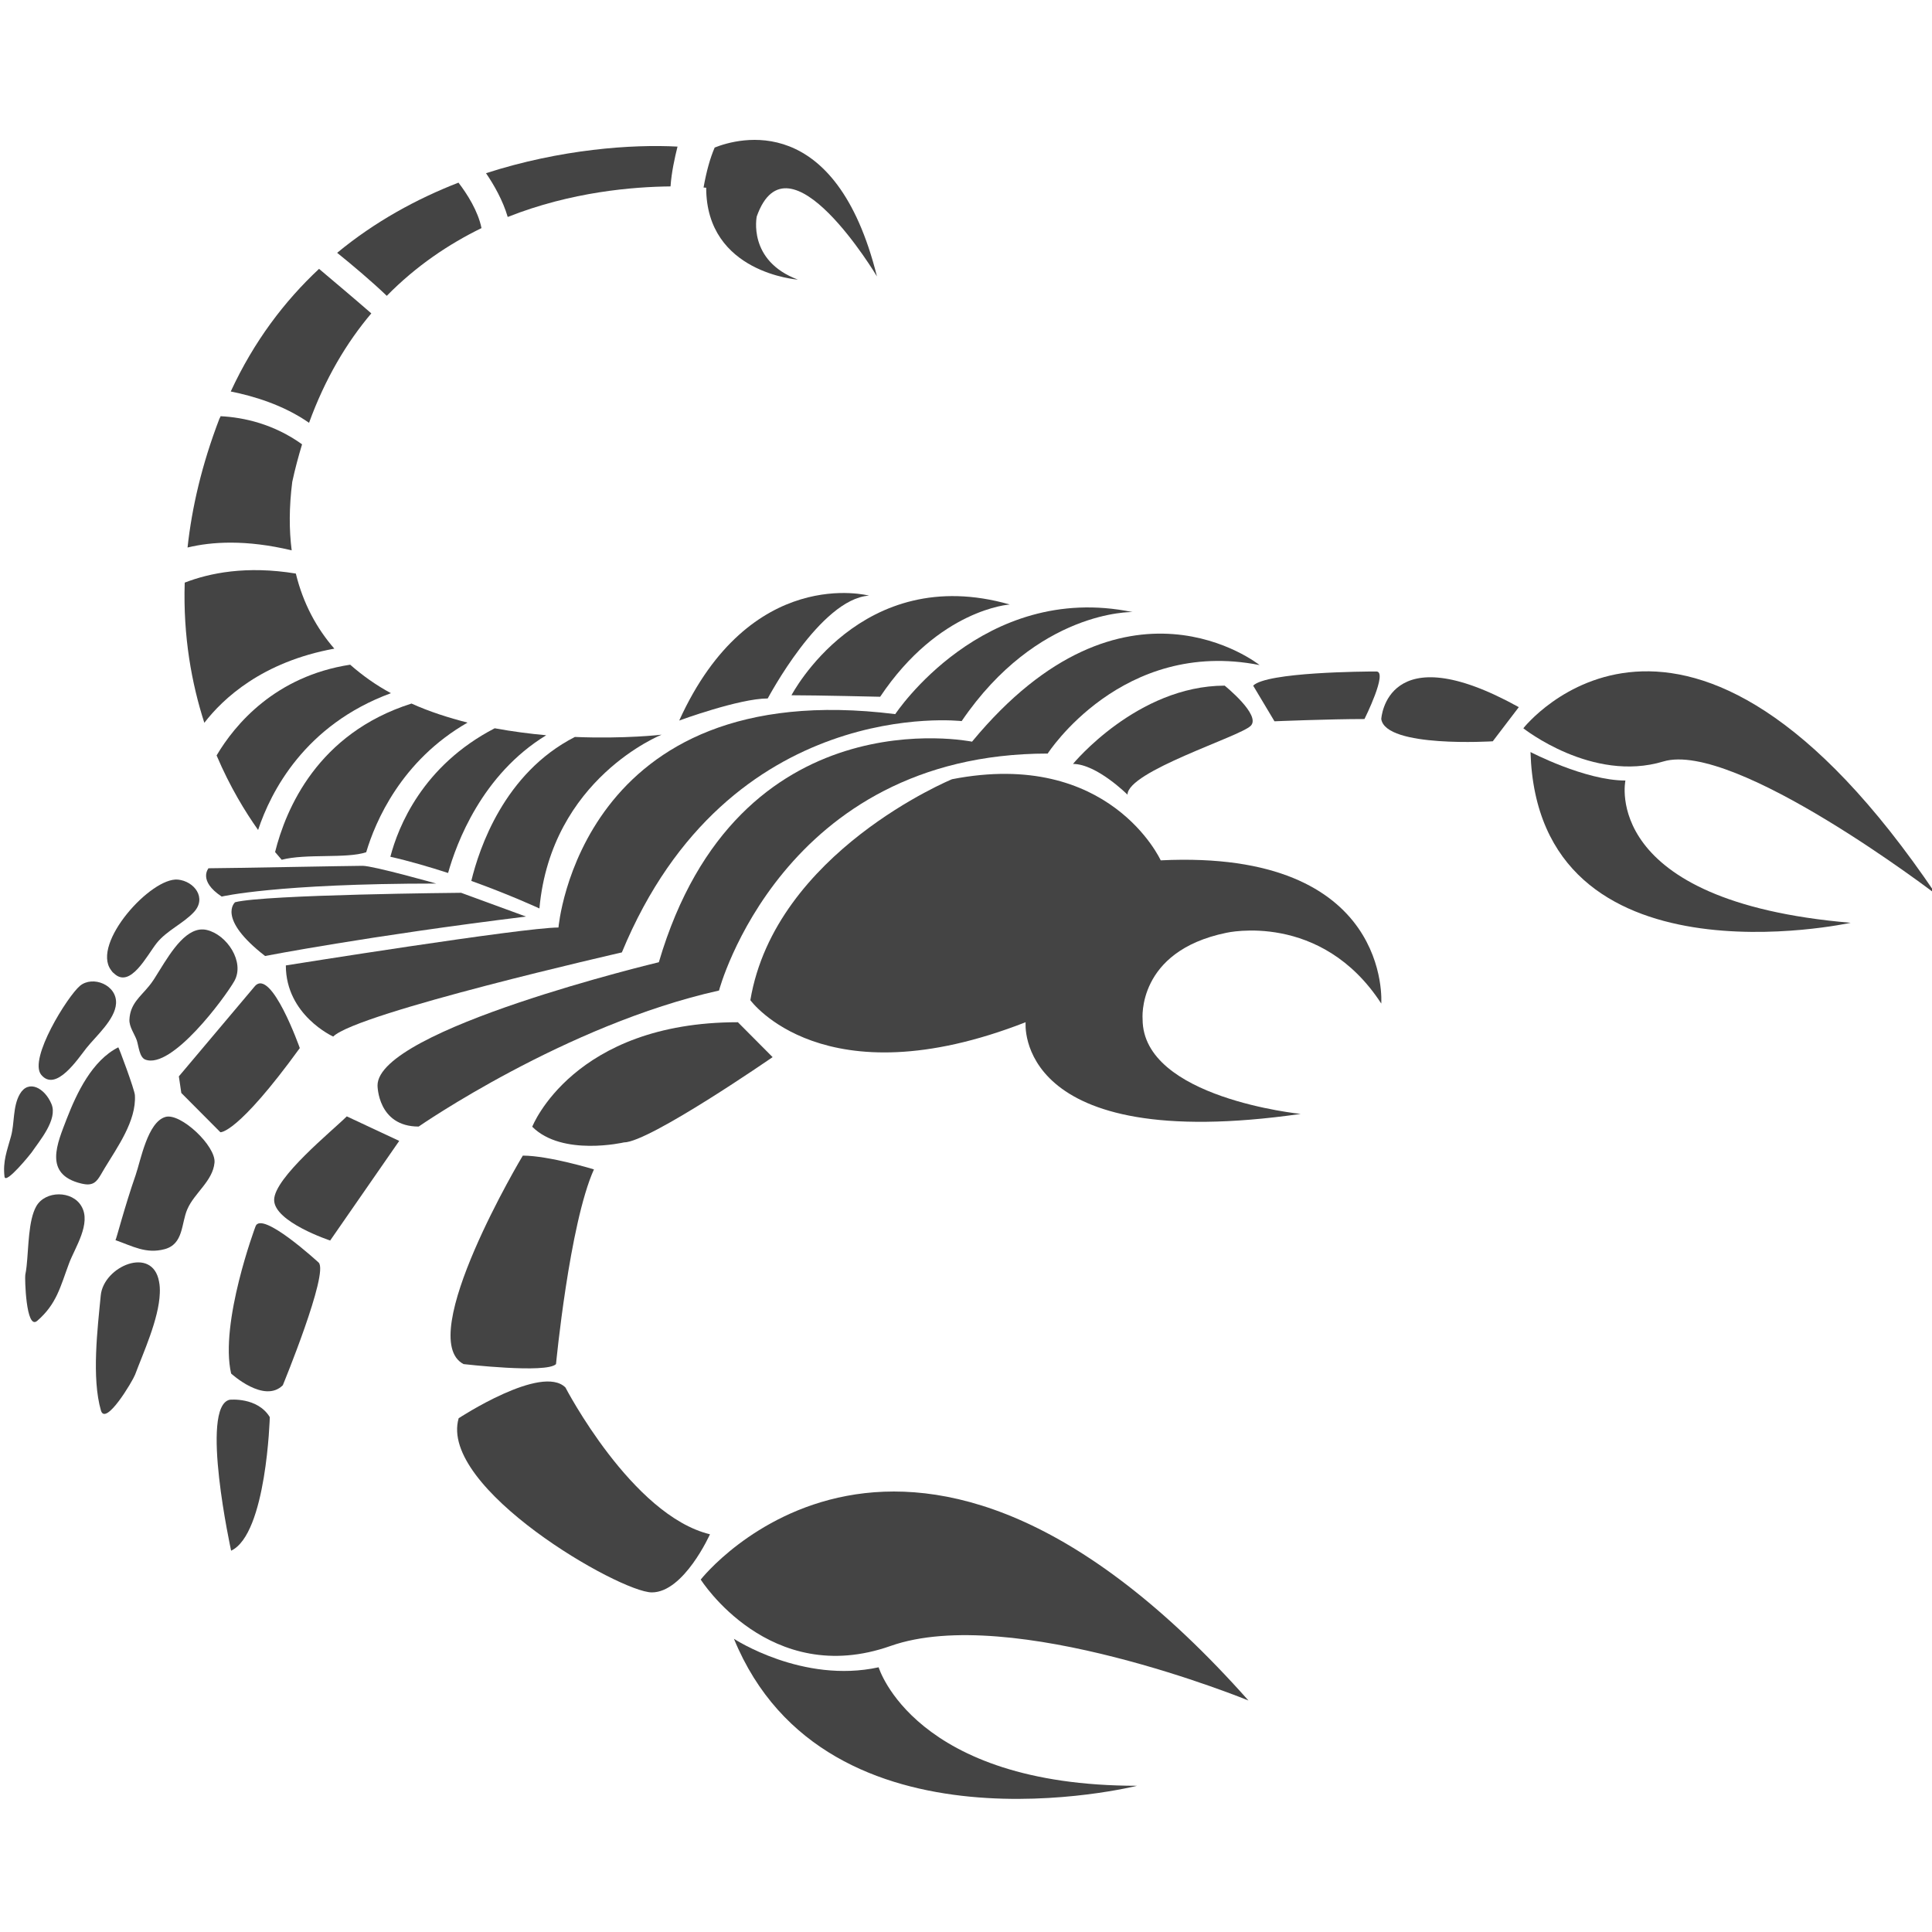 <?xml version="1.0" encoding="utf-8"?>
<!-- Generator: Adobe Illustrator 19.2.1, SVG Export Plug-In . SVG Version: 6.00 Build 0)  -->
<svg version="1.1" id="Calque_1" xmlns="http://www.w3.org/2000/svg" xmlns:xlink="http://www.w3.org/1999/xlink" x="0px" y="0px"
	 viewBox="0 0 1024 1024" enable-background="new 0 0 1024 1024" xml:space="preserve">
<path fill="#444444" d="M615.2,456c0,0-27-59.3-110.6-43c0,0-93.7,38.6-106.9,117.1c0,0,38.6,53.6,145.9,11.7
	c0,0-6.7,70.4,145.8,48.6c0,0-83.8-8.4-83.8-50.2c0,0-3.3-36,44.4-45.8c0,0,50.2-11.6,82.1,37.5C732.1,531.9,738.2,450,615.2,456
	L615.2,456z"/>
<path fill="#444444" d="M555.3,399.4c0,0,39.4-61.3,112.3-46.9c0,0-71.5-57.3-152.4,40.6c0,0-124.1-25.6-166,116.9
	c0,0-149.1,35.6-149.1,65.3c0,0,0,21.8,21.8,21.8c0,0,77.9-54,159.2-72.1C381,525.1,414.5,399.5,555.3,399.4L555.3,399.4z"/>
<path fill="#444444" d="M145.3,636c0,11.7,29.7,21.5,29.7,21.5l36.6-52.8l-27.8-13C176.3,599.2,145.3,624.2,145.3,636L145.3,636z"/>
<path fill="#444444" d="M135.4,650.1c0,0-19.1,51-12.9,77.9c0,0,17.5,16.1,27.4,6.2c0,0,24.5-59.5,19-65
	C168.9,669.2,138.4,641.1,135.4,650.1z"/>
<path fill="#444444" d="M121.7,741.9c-15.9,3.7,0.8,80,0.8,80c18.8-8.8,20.5-70.8,20.5-70.8C136.4,740.3,121.7,741.9,121.7,741.9z"
	/>
<path fill="#444444" d="M474.5,378.5C307.3,357.6,296,491.6,296,491.6c-18.8,0-144.5,20.1-144.5,20.1c0,26.4,25.1,37.7,25.1,37.7
	c12.6-12.6,153-44.6,153-44.6c56.6-137,180.1-122.6,180.1-122.6c40.2-59,90.5-57.8,90.5-57.8C521,308.1,474.5,378.5,474.5,378.5
	L474.5,378.5z"/>
<path fill="#444444" d="M116.8,600.1c0,0,8.8,1.3,42.1-44.6c0,0-15.2-43-23.9-32.7l-40.2,47.7l1.3,8.8L116.8,600.1L116.8,600.1z"/>
<path fill="#444444" d="M87.7,592c-9.5,2.7-13.1,23-15.8,30.8c-5.9,16.9-10.4,34.6-10.7,34.5c9.1,3.2,16.2,7.4,26,4.8
	c10.2-2.7,8.8-13.7,12.1-21.2c3.7-8.6,13.5-14.9,14.4-24.7C114.5,607.4,95.7,589.7,87.7,592L87.7,592z"/>
<path fill="#444444" d="M53.4,686.6c-1.7,17.6-4.9,43.7,0.1,61c2.5,8.5,16.8-15.6,18.1-19c4.2-11.3,12.6-29.4,13.1-43.1
	c0.1-2.2,0-4.2-0.4-6.2C80.9,660.1,54.9,671.1,53.4,686.6L53.4,686.6z"/>
<path fill="#444444" d="M282.1,597.2c15.9,15.9,48.6,8.3,48.6,8.3c13.4,0,78.8-45.2,78.8-45.2l-18.4-18.5
	C303.9,541.8,282.1,597.1,282.1,597.2L282.1,597.2z"/>
<path fill="#444444" d="M245.7,723c0,0,44,5.1,49,0c0,0,7.1-74.3,20.1-103.2c0,0-23.9-7.3-37.7-7.3
	C277.1,612.4,219.3,709.2,245.7,723z"/>
<path fill="#444444" d="M299.7,735.4c-12.6-12.6-56.6,16.3-56.6,16.3c-10.7,37,85.4,92.3,102.4,92.3c17,0,30.8-30.8,30.8-30.8
	C334.9,803.2,299.7,735.4,299.7,735.4L299.7,735.4z"/>
<path fill="#444444" d="M371.4,837.2c0,0,36.5,57.8,100.6,35.2c64.1-22.6,189.7,28.9,189.7,28.9
	C480.8,697.6,371.4,837.2,371.4,837.2z"/>
<path fill="#444444" d="M465.7,883.7c-40.3,8.8-76.7-15.1-76.7-15.1c49,119.3,213.7,77.9,213.7,77.9
	C484.5,946.5,465.7,883.7,465.7,883.7z"/>
<path fill="#444444" d="M568.7,404.9c12.6,0,28.9,16.3,28.9,16.3c0-12.4,59.7-30.8,65.3-36.5c5.7-5.6-13.8-21.3-13.8-21.3
	C602.7,363.5,568.7,404.9,568.7,404.9z"/>
<path fill="#444444" d="M675.5,382.3c0,0,28.9-1.2,47.7-1.2c0,0,12.6-25.2,6.3-25.2s-58.1,0.3-65.3,7.5L675.5,382.3L675.5,382.3z"/>
<path fill="#444444" d="M732.1,381.1c2.3,15.4,59.1,11.8,59.1,11.8l13.8-18.1C734.6,335.8,732.1,381.1,732.1,381.1z"/>
<path fill="#444444" d="M881.6,403.6c37.7-11.3,144.5,70.4,144.5,70.4c-133.2-197.3-218.7-88-218.7-88S843.9,415,881.6,403.6z"/>
<path fill="#444444" d="M861.5,413.7c-21.4,0-50.3-15.1-50.3-15.1c3.8,126.9,169.7,90.5,169.7,90.5
	C847.7,477.8,861.5,413.7,861.5,413.7L861.5,413.7z"/>
<path fill="#444444" d="M422.9,148.2c-26.8-10-21.8-33.5-21.8-33.5c16.7-46.9,63.7,31.8,63.7,31.8c-21.9-87.8-73.4-73.3-86-68.3
	c-2.4,5.5-4.4,12.7-5.9,21.2c0.9,0.1,1.4,0.1,1.4,0.1C374.3,144.8,422.9,148.2,422.9,148.2L422.9,148.2z"/>
<path fill="#444444" d="M350.7,389.4c0,0-19.4,2.3-46,1.2c-37.4,19.1-50.7,59-54.9,76.3c20.6,7.4,36.1,14.6,36.1,14.6
	C292.2,412.5,350.7,389.4,350.7,389.4z"/>
<path fill="#444444" d="M206.9,454.1c10.2,2.3,20.7,5.4,30.6,8.6c4.4-15.7,17.9-52.2,52-73c-8.8-0.8-18-2-27.3-3.7
	C223.8,405.9,211,438.4,206.9,454.1z"/>
<path fill="#444444" d="M145.8,451.6c3.5,4.1,3.5,4.1,3.5,4.1c12.9-3.4,34.4-0.5,44.8-4c4.8-16.2,18.6-48.6,53.7-68.7
	c-10.1-2.6-20.2-5.8-29.7-10.1C168.3,388.7,151.5,428.8,145.8,451.6L145.8,451.6z"/>
<path fill="#444444" d="M114.8,400.4c7.1,16.7,15.2,29.9,22,39.5c6.7-20.2,24.7-55.7,70.4-72.5c-7.8-4.2-15-9.3-21.6-15.1
	C145.9,358.4,124.5,384,114.8,400.4L114.8,400.4z"/>
<path fill="#444444" d="M177.2,343.8c-9.3-10.7-16.5-23.8-20.4-39.8c-26.2-4.3-45.7-0.3-58.9,4.8c-0.9,28.6,3.7,53.5,10.4,74.3
	C118.1,370.4,138.8,350.8,177.2,343.8z"/>
<path fill="#444444" d="M154.6,291.7c-1.4-10.9-1.4-22.9,0.3-36.3c1.5-7,3.3-13.6,5.2-19.9c-15-10.8-31-14.3-43.2-14.9
	c-0.1,0.5-0.4,0.9-0.6,1.3c-9.4,24.5-14.6,47.2-16.9,68.3C112.1,287.1,130.4,285.9,154.6,291.7z"/>
<path fill="#444444" d="M355.4,98.8c0.5-7.4,2.2-15.1,3.7-21.1c-24-1.3-61.8,1.3-101.5,14.1c4.3,6.3,9,14.6,11.5,23.2
	C302.9,101.6,335.7,99,355.4,98.8L355.4,98.8z"/>
<path fill="#444444" d="M255.2,120.9c-1.8-9-7.6-18.1-12.2-24.1c-22.1,8.6-44.2,20.6-64.3,37.2c8.2,6.6,18.5,15.3,26.3,22.8
	C220.5,141,237.8,129.4,255.2,120.9z"/>
<path fill="#444444" d="M196.8,166.1c-8.7-7.6-19.9-17-27.7-23.6c-18.3,17.1-34.5,38.4-46.8,65c12,2.4,27.9,7.1,41.5,16.6
	C172.3,200.7,183.7,181.6,196.8,166.1z"/>
<path fill="#444444" d="M419.5,368.5c13.4,0,47,0.8,47,0.8c31.2-46.6,68.7-48.9,68.7-48.9C456.3,297.8,419.5,368.5,419.5,368.5z"/>
<path fill="#444444" d="M460.6,315.7c0,0-62.9-16.8-100.6,66.2c0,0,31.8-11.7,46.9-11.7C407,370.2,434.7,317.4,460.6,315.7z"/>
<path fill="#444444" d="M124.6,478.2c0,0-10,8.4,15.9,28.5c0,0,54.6-10.6,138.3-20.9l-34.4-12.6
	C244.5,473.2,140.6,474.1,124.6,478.2L124.6,478.2z"/>
<path fill="#444444" d="M84.5,514.4c-2,3.3-3.8,6.2-5.5,8.2c-4.7,5.8-10,9.4-10.4,17.8c-0.2,3.8,2.7,7.6,3.9,11
	c1,3.1,1.4,9,4.5,10.2c14,5.4,42.1-32.7,47.2-41.6c5.7-10.1-3.9-24.6-14.6-27.1C99.3,490.5,90.9,504.1,84.5,514.4L84.5,514.4z"/>
<path fill="#444444" d="M55.5,619.1c6.7-11.1,16.8-25,16-38.6c-0.1-2.8-8.6-25.6-8.8-25.4c-13.9,7-22,24.2-27.3,37.8
	c-4.9,12.9-12.7,29.5,7.7,34.4c1.8,0.4,3.2,0.6,4.4,0.4C51.4,627.2,52.7,623.7,55.5,619.1L55.5,619.1z"/>
<path fill="#444444" d="M19.2,639.4c-4.2,7.5-4,21.5-5.1,31.7c-0.2,1.7-0.4,3.2-0.7,4.6c-0.3,1.3,0.3,29.5,6.3,24.4
	c10.4-9,12.3-18.2,16.9-30.5c3.1-8.3,11.9-21.1,6.6-30.2C38.4,630.9,24,630.9,19.2,639.4L19.2,639.4z"/>
<path fill="#444444" d="M117.5,475.2c0,0,28.9-6.9,113.7-6.9c0,0-33.3-9.4-39-9.4c-5.7,0-73.5,1.3-81.7,1.3
	C110.6,460.2,104.7,466.7,117.5,475.2z"/>
<path fill="#444444" d="M60.3,515.8c8.7,8.6,17.6-9.5,22.8-16c5.4-6.7,13.9-10.2,19.7-16.4c6.9-7.5,0.2-16.3-8.5-17.2
	c-14.3-1.3-45.9,33.8-35.5,47.9C59.3,514.8,59.7,515.4,60.3,515.8z"/>
<path fill="#444444" d="M45.8,555.5c5-6.3,15.2-15.1,15.7-23.6c0.6-9.9-12.4-15-19.1-9.4c-6.6,5.5-27.3,38.7-20.6,47.1
	C29.6,579.2,41.5,560.9,45.8,555.5L45.8,555.5z"/>
<path fill="#444444" d="M27.3,585.2c-3.5-8.5-12.2-13.3-16.8-5.3c-3.8,6.6-2.7,15.4-4.7,22.5c-2,7.3-4.4,13.1-3.4,21.3
	c0.6,4.3,13.9-12.2,14.3-12.8C20.9,604.7,30.7,593.4,27.3,585.2z"/>
</svg>
